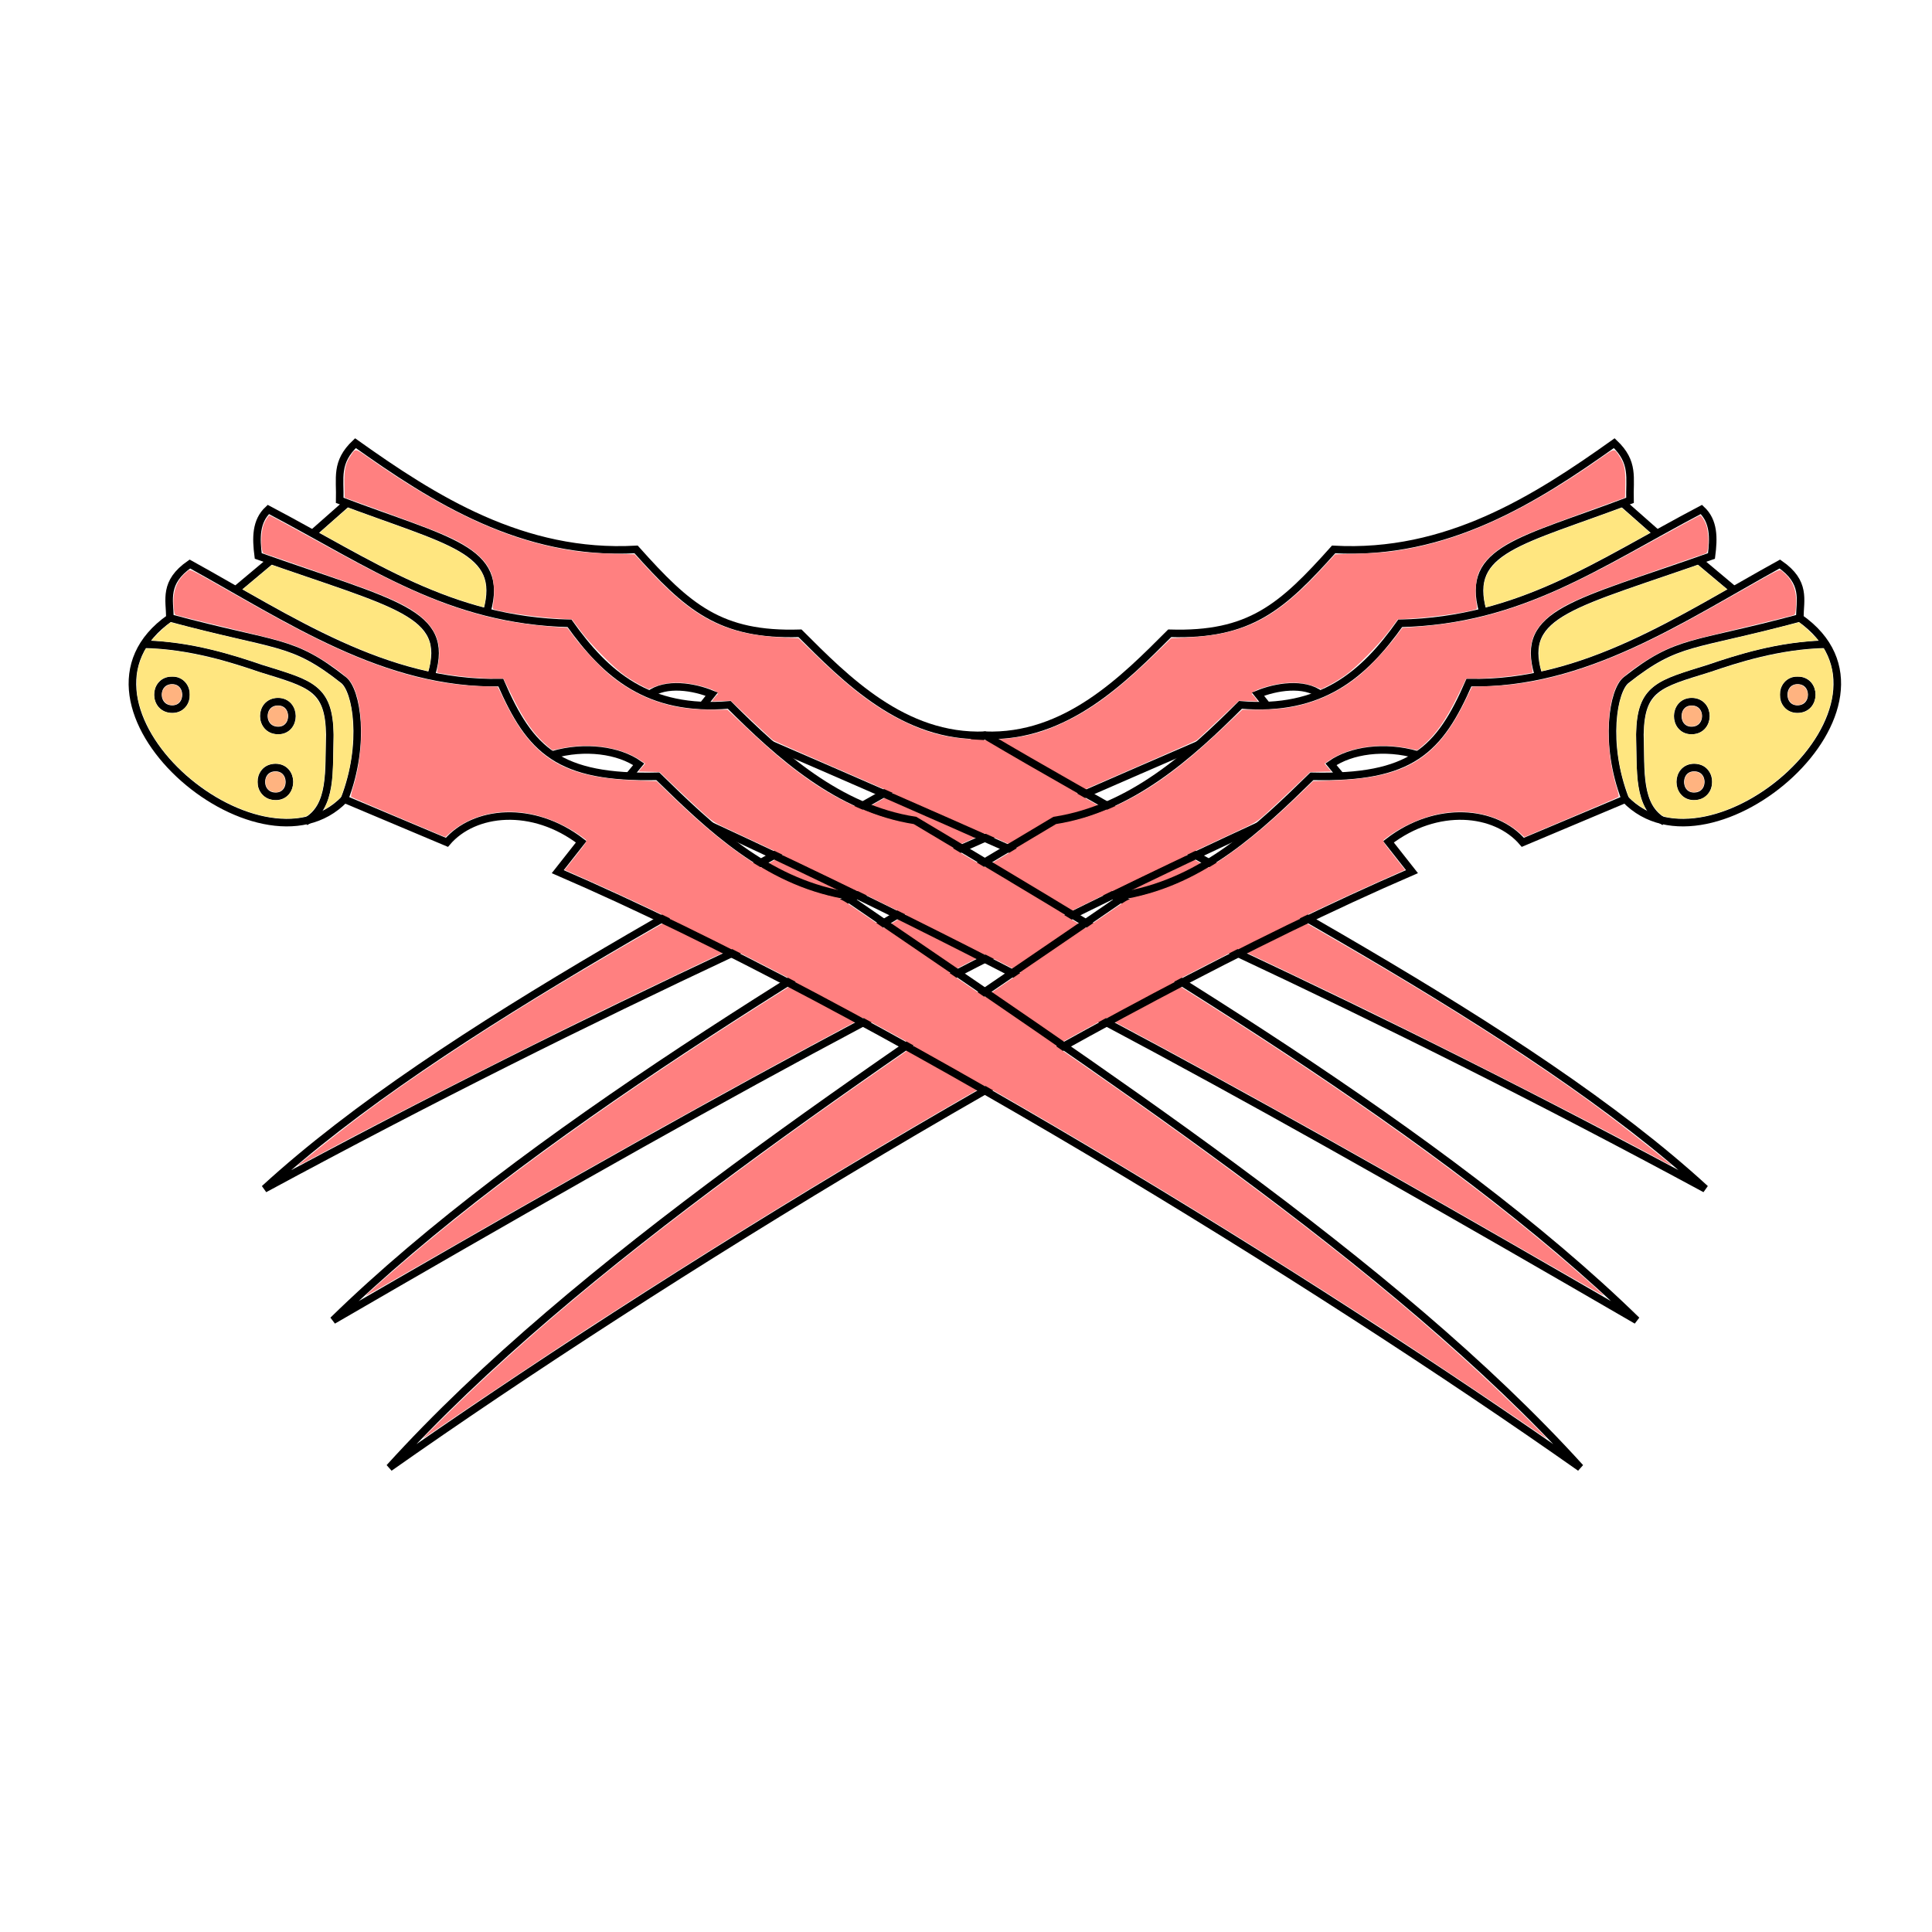 <?xml version="1.0" encoding="UTF-8" standalone="no"?>
<svg
   xmlns:dc="http://purl.org/dc/elements/1.1/"
   xmlns:cc="http://creativecommons.org/ns#"
   xmlns:rdf="http://www.w3.org/1999/02/22-rdf-syntax-ns#"
   xmlns:svg="http://www.w3.org/2000/svg"
   xmlns="http://www.w3.org/2000/svg"
   xmlns:sodipodi="http://sodipodi.sourceforge.net/DTD/sodipodi-0.dtd"
   xmlns:inkscape="http://www.inkscape.org/namespaces/inkscape"
   version="1.1"
   id="svg4206"
   viewBox="0 0 256 256"
   sodipodi:docname="claws.svg"
   inkscape:version="0.92.3 (2405546, 2018-03-11)">
  <sodipodi:namedview
     pagecolor="#ffffff"
     bordercolor="#666666"
     borderopacity="1"
     objecttolerance="10"
     gridtolerance="10"
     guidetolerance="10"
     inkscape:pageopacity="0"
     inkscape:pageshadow="2"
     inkscape:window-width="1920"
     inkscape:window-height="1001"
     id="namedview58"
     showgrid="false"
     inkscape:zoom="2.8284271"
     inkscape:cx="84.023731"
     inkscape:cy="128.77007"
     inkscape:window-x="-9"
     inkscape:window-y="-9"
     inkscape:window-maximized="1"
     inkscape:current-layer="svg4206"
     inkscape:snap-global="true"
     showguides="false"
     inkscape:snap-bbox="false" />
  <style
     id="style3">
    svg { cursor: default; }
  </style>
  <defs
     id="defs4208">
    <inkscape:path-effect
       effect="powerstroke"
       id="path-effect907"
       is_visible="true"
       offset_points="0.558,0.324"
       sort_points="true"
       interpolator_type="CubicBezierJohan"
       interpolator_beta="0.2"
       start_linecap_type="zerowidth"
       linejoin_type="extrp_arc"
       miter_limit="4"
       end_linecap_type="zerowidth" />
    <inkscape:path-effect
       effect="powerstroke"
       id="path-effect903"
       is_visible="true"
       offset_points="0.368,0.404"
       sort_points="true"
       interpolator_type="CubicBezierJohan"
       interpolator_beta="0.2"
       start_linecap_type="zerowidth"
       linejoin_type="extrp_arc"
       miter_limit="4"
       end_linecap_type="zerowidth" />
    <inkscape:path-effect
       effect="powerstroke"
       id="path-effect880"
       is_visible="true"
       offset_points="0.439,0.47"
       sort_points="true"
       interpolator_type="CubicBezierJohan"
       interpolator_beta="0.2"
       start_linecap_type="zerowidth"
       linejoin_type="extrp_arc"
       miter_limit="4"
       end_linecap_type="zerowidth" />
    <inkscape:path-effect
       effect="powerstroke"
       id="path-effect876"
       is_visible="true"
       offset_points="0.313,0.325"
       sort_points="true"
       interpolator_type="CubicBezierJohan"
       interpolator_beta="0.2"
       start_linecap_type="zerowidth"
       linejoin_type="extrp_arc"
       miter_limit="4"
       end_linecap_type="zerowidth" />
    <inkscape:path-effect
       effect="powerstroke"
       id="path-effect872"
       is_visible="true"
       offset_points="0.48,0.615"
       sort_points="true"
       interpolator_type="CubicBezierJohan"
       interpolator_beta="0.2"
       start_linecap_type="zerowidth"
       linejoin_type="extrp_arc"
       miter_limit="4"
       end_linecap_type="zerowidth" />
    <inkscape:path-effect
       effect="powerstroke"
       id="path-effect868"
       is_visible="true"
       offset_points="0.225,0.725"
       sort_points="true"
       interpolator_type="CubicBezierJohan"
       interpolator_beta="0.2"
       start_linecap_type="zerowidth"
       linejoin_type="extrp_arc"
       miter_limit="4"
       end_linecap_type="zerowidth" />
    <inkscape:path-effect
       effect="powerstroke"
       id="path-effect880-1"
       is_visible="true"
       offset_points="0.438,0.298"
       sort_points="true"
       interpolator_type="CubicBezierJohan"
       interpolator_beta="0.2"
       start_linecap_type="zerowidth"
       linejoin_type="extrp_arc"
       miter_limit="4"
       end_linecap_type="zerowidth" />
  </defs>
  <path
     style="fill:none;stroke:#000000;stroke-width:1px;stroke-linecap:butt;stroke-linejoin:miter;stroke-opacity:1"
     d="M 158.783,98.687 C 116.452,116.999 79.178,133.679 35.039,157.528 58.758,135.764 100.1,115.421 130.498,97.424 c 10.747,0.411 18.492,-7.506 24.496,-13.511 10.596,0.327 14.865,-3.44 21.718,-11.112 14.984,0.836 26.757,-6.657 37.186,-14.079 2.692,2.555 2,4.573 2.083,7.576 -14.503,5.485 -21.857,6.451 -19.509,14.71"
     id="path1091"
     inkscape:connector-curvature="0"
     sodipodi:nodetypes="cccccccc" />
  <path
     style="opacity:1;fill:#ff8080;fill-opacity:1;stroke:none;stroke-width:0.125;stroke-opacity:1"
     d="m 39.717,154.19 c 6.978,-5.664 11.483,-9.002 18.421,-13.649 11.007,-7.371 22.154,-14.029 44.687,-26.69 14.822,-8.328 19.281,-10.857 24.688,-14.003 l 3.062,-1.782 1.438,-0.085 c 3.745,-0.221 6.388,-0.937 9.75,-2.641 3.56,-1.805 6.89,-4.384 11.625,-9.005 l 1.812,-1.769 1.938,-0.087 c 7.694,-0.345 11.939,-2.502 18.079,-9.184 l 1.699,-1.849 2.83,-0.071 c 1.556,-0.039 3.533,-0.161 4.392,-0.272 8.842,-1.137 17.331,-4.924 28.228,-12.592 1.608,-1.131 1.532,-1.132 2.26,0.012 0.617,0.97 0.773,1.756 0.734,3.698 l -0.035,1.721 -3.938,1.422 c -7.806,2.819 -9.984,3.7 -11.743,4.745 -2.041,1.213 -3.183,2.403 -3.774,3.93 -0.324,0.837 -0.446,2.731 -0.246,3.803 0.076,0.409 0.097,0.783 0.045,0.832 -0.329,0.311 -5.227,1.062 -8.22,1.259 l -2.251,0.148 -1.124,1.505 c -1.399,1.872 -4.363,4.87 -5.844,5.909 -0.602,0.423 -1.561,1.007 -2.13,1.298 l -1.035,0.53 -0.834,-0.334 c -1.677,-0.671 -3.759,-0.701 -6.094,-0.088 -1.755,0.46 -2.574,0.919 -2.131,1.192 0.066,0.041 0.243,0.247 0.394,0.459 l 0.275,0.386 -1.253,-0.046 -1.253,-0.046 -2.672,2.529 c -1.47,1.391 -2.789,2.611 -2.931,2.71 -0.142,0.099 -3.517,1.596 -7.5,3.327 -28.159,12.233 -46.62,20.612 -66.804,30.32 -12.707,6.112 -32.75,16.277 -42.895,21.755 -1.698,0.917 -2.159,1.113 -1.652,0.7 z"
     id="path1508"
     inkscape:connector-curvature="0" />
  <path
     style="fill:none;stroke:#000000;stroke-width:1px;stroke-linecap:butt;stroke-linejoin:miter;stroke-opacity:1"
     d="m 102.214,98.687 c 42.331,18.312 79.605,34.993 123.744,58.841 -23.719,-21.764 -65.061,-42.107 -95.459,-60.104 -10.747,0.411 -18.492,-7.506 -24.496,-13.511 -10.596,0.327 -14.865,-3.44 -21.718,-11.112 -14.984,0.836 -26.757,-6.657 -37.186,-14.079 -2.692,2.555 -2,4.573 -2.083,7.576 14.503,5.485 21.857,6.451 19.509,14.71"
     id="path1091-2"
     inkscape:connector-curvature="0"
     sodipodi:nodetypes="cccccccc" />
  <path
     style="opacity:1;fill:#ff8080;fill-opacity:1;stroke:none;stroke-width:0.125;stroke-opacity:1"
     d="m 221.28,154.19 c -6.978,-5.664 -11.483,-9.002 -18.421,-13.649 -11.007,-7.371 -22.154,-14.029 -44.688,-26.69 -14.822,-8.328 -19.281,-10.857 -24.687,-14.003 l -3.062,-1.782 -1.438,-0.085 c -3.745,-0.221 -6.388,-0.937 -9.75,-2.641 -3.56,-1.805 -6.89,-4.384 -11.625,-9.005 l -1.812,-1.769 -1.938,-0.087 c -7.694,-0.345 -11.939,-2.502 -18.079,-9.184 l -1.699,-1.849 -2.83,-0.071 c -1.556,-0.039 -3.533,-0.161 -4.392,-0.272 -8.842,-1.137 -17.331,-4.924 -28.228,-12.592 -1.608,-1.131 -1.532,-1.132 -2.26,0.012 -0.617,0.97 -0.773,1.756 -0.734,3.698 l 0.035,1.721 3.938,1.422 c 7.806,2.819 9.984,3.7 11.743,4.745 2.041,1.213 3.183,2.403 3.774,3.93 0.324,0.837 0.446,2.731 0.246,3.803 -0.076,0.409 -0.097,0.783 -0.045,0.832 0.329,0.311 5.227,1.062 8.22,1.259 l 2.251,0.148 1.124,1.505 c 1.399,1.872 4.363,4.87 5.844,5.909 0.602,0.423 1.561,1.007 2.13,1.298 l 1.035,0.53 0.834,-0.334 c 1.677,-0.671 3.759,-0.701 6.094,-0.088 1.755,0.46 2.574,0.919 2.131,1.192 -0.066,0.041 -0.243,0.247 -0.394,0.459 l -0.275,0.386 1.253,-0.046 1.253,-0.046 2.672,2.529 c 1.47,1.391 2.789,2.611 2.931,2.71 0.142,0.099 3.517,1.596 7.5,3.327 28.159,12.233 46.62,20.612 66.804,30.32 12.707,6.112 32.75,16.277 42.895,21.755 1.698,0.917 2.159,1.113 1.652,0.7 z"
     id="path1508-2"
     inkscape:connector-curvature="0" />
  <path
     style="fill:none;stroke:#000000;stroke-width:1px;stroke-linecap:butt;stroke-linejoin:miter;stroke-opacity:1"
     d="m 166.754,109.449 c -41.616,19.233 -75.615,38.236 -122.623,65.504 25.338,-24.762 66.604,-48.913 95.623,-66.239 10.104,-1.561 17.949,-8.648 24.615,-15.314 10.723,0.906 16.358,-4.031 21.161,-10.804 15.971,-0.387 26.106,-7.817 39.911,-15.089 1.685,1.556 1.645,3.78 1.339,6.161 -18.288,6.46 -25.407,7.45 -22.973,15.641"
     id="path1083"
     inkscape:connector-curvature="0"
     sodipodi:nodetypes="cccccccc" />
  <path
     style="opacity:1;fill:#ff8080;fill-opacity:1;stroke:none;stroke-width:0.125;stroke-opacity:1"
     d="m 48.766,171.365 c 0.17,-0.163 1.129,-1.021 2.13,-1.906 13.401,-11.856 30.841,-24.417 54.341,-39.137 7.423,-4.65 12.735,-7.891 24.078,-14.689 9.087,-5.447 10.714,-6.38 11.312,-6.488 4.317,-0.779 9.249,-2.978 13.512,-6.024 2.666,-1.905 4.896,-3.797 8.454,-7.171 l 2.017,-1.913 2.046,-0.002 c 2.902,-0.004 4.843,-0.28 7.108,-1.014 2.227,-0.721 4.395,-1.918 6.312,-3.484 1.286,-1.051 3.608,-3.508 4.748,-5.024 l 0.996,-1.325 1.19,-0.082 c 5.26,-0.361 9.274,-1.147 13.852,-2.713 4.202,-1.437 8.803,-3.588 15.213,-7.112 6.6,-3.628 9.116,-4.993 9.205,-4.993 0.154,0 0.604,0.707 0.795,1.25 0.415,1.177 0.389,3.661 -0.04,3.787 -0.685,0.202 -11.786,4.062 -13.225,4.598 -4.739,1.765 -6.93,2.955 -8.431,4.58 -1.373,1.485 -1.837,3.192 -1.464,5.385 0.113,0.665 0.192,1.222 0.176,1.239 -0.016,0.016 -0.73,0.141 -1.585,0.277 -1.901,0.302 -4.341,0.51 -5.989,0.51 h -1.232 l -1.119,2.281 c -1.609,3.28 -2.985,5.218 -4.759,6.703 l -0.603,0.505 -1.167,-0.239 c -3.879,-0.795 -7.957,-0.167 -10.564,1.627 l -0.566,0.39 0.448,0.523 0.448,0.523 -1.399,0.035 -1.399,0.035 -2.265,2.168 c -1.246,1.192 -2.86,2.695 -3.588,3.34 -1.297,1.149 -1.376,1.197 -4.095,2.457 -9.857,4.571 -26.724,12.837 -36.458,17.865 -20.739,10.713 -40.531,21.631 -70.279,38.768 -4.554,2.623 -8.321,4.769 -8.372,4.769 -0.051,0 0.046,-0.133 0.217,-0.296 z"
     id="path1506"
     inkscape:connector-curvature="0" />
  <path
     style="fill:none;stroke:#000000;stroke-width:1px;stroke-linecap:butt;stroke-linejoin:miter;stroke-opacity:1"
     d="m 94.243,109.449 c 41.616,19.233 75.615,38.236 122.623,65.504 -25.338,-24.762 -66.604,-48.913 -95.623,-66.239 -10.104,-1.561 -17.949,-8.648 -24.615,-15.314 -10.723,0.906 -16.358,-4.031 -21.161,-10.804 -15.971,-0.387 -26.106,-7.817 -39.911,-15.089 -1.685,1.556 -1.645,3.78 -1.339,6.161 18.288,6.46 25.407,7.45 22.973,15.641"
     id="path1083-8"
     inkscape:connector-curvature="0"
     sodipodi:nodetypes="cccccccc" />
  <path
     style="opacity:1;fill:#ff8080;fill-opacity:1;stroke:none;stroke-width:0.125;stroke-opacity:1"
     d="m 212.231,171.365 c -0.17,-0.163 -1.129,-1.021 -2.13,-1.906 -13.401,-11.856 -30.841,-24.417 -54.341,-39.137 -7.423,-4.65 -12.735,-7.891 -24.078,-14.689 -9.087,-5.447 -10.714,-6.38 -11.312,-6.488 -4.317,-0.779 -9.249,-2.978 -13.512,-6.024 -2.666,-1.905 -4.896,-3.797 -8.454,-7.171 l -2.017,-1.913 -2.046,-0.002 c -2.902,-0.004 -4.843,-0.28 -7.108,-1.014 -2.227,-0.721 -4.395,-1.918 -6.312,-3.484 -1.286,-1.051 -3.608,-3.508 -4.748,-5.024 l -0.996,-1.325 -1.19,-0.082 c -5.26,-0.361 -9.274,-1.147 -13.852,-2.713 -4.202,-1.437 -8.803,-3.588 -15.213,-7.112 -6.6,-3.628 -9.116,-4.993 -9.205,-4.993 -0.154,0 -0.604,0.707 -0.795,1.25 -0.415,1.177 -0.389,3.661 0.04,3.787 0.685,0.202 11.786,4.062 13.225,4.598 4.739,1.765 6.93,2.955 8.431,4.58 1.373,1.485 1.837,3.192 1.464,5.385 -0.113,0.665 -0.192,1.222 -0.176,1.239 0.016,0.016 0.73,0.141 1.585,0.277 1.901,0.302 4.341,0.51 5.989,0.51 h 1.232 l 1.119,2.281 c 1.609,3.28 2.985,5.218 4.759,6.703 l 0.603,0.505 1.167,-0.239 c 3.879,-0.795 7.957,-0.167 10.564,1.627 l 0.566,0.39 -0.448,0.523 -0.448,0.523 1.399,0.035 1.399,0.035 2.265,2.168 c 1.246,1.192 2.86,2.695 3.588,3.34 1.297,1.149 1.376,1.197 4.095,2.457 9.857,4.571 26.724,12.837 36.458,17.865 20.739,10.713 40.531,21.631 70.279,38.768 4.554,2.623 8.321,4.769 8.372,4.769 0.051,0 -0.046,-0.133 -0.217,-0.296 z"
     id="path1506-2"
     inkscape:connector-curvature="0" />
  <path
     style="fill:none;stroke:#000000;stroke-width:1px;stroke-linecap:butt;stroke-linejoin:miter;stroke-opacity:1"
     d="m 215.35,105.9 -13.571,5.714 c -3.597,-4.238 -11.364,-5.018 -17.798,-0.07 l 3.111,3.953 c -41.941,18.105 -100.467,54.311 -135.491,78.973 24.813,-27.384 64.36,-52.975 97.679,-75.893 10.266,-1.923 17.495,-8.803 24.554,-15.714 13.187,0.314 16.898,-3.441 20.804,-12.411 15.336,0.306 28.05,-8.454 41.198,-15.717 3.492,2.42 2.678,4.719 2.642,7.145 -14.449,3.889 -16.107,2.796 -23.017,8.243 -1.698,1.339 -2.964,8.353 -0.108,15.775 z"
     id="path1062"
     inkscape:connector-curvature="0"
     sodipodi:nodetypes="ccccccccccscc" />
  <path
     style="fill:none;stroke:#000000;stroke-width:1px;stroke-linecap:butt;stroke-linejoin:miter;stroke-opacity:1"
     d="m 187.761,100.012 c -4.283,-1.243 -8.766,-0.597 -11.401,1.256 l 1.27,1.532"
     id="path1079"
     inkscape:connector-curvature="0"
     sodipodi:nodetypes="ccc" />
  <path
     style="fill:none;stroke:#000000;stroke-width:1px;stroke-linecap:butt;stroke-linejoin:miter;stroke-opacity:1"
     d="m 238.475,81.882 c 16.347,11.418 -11.855,35.708 -23.125,24.018"
     id="path1087"
     inkscape:connector-curvature="0"
     sodipodi:nodetypes="cc" />
  <path
     style="fill:none;stroke:#000000;stroke-width:1px;stroke-linecap:butt;stroke-linejoin:miter;stroke-opacity:1"
     d="m 174.992,92.067 c -2.201,-1.719 -6.017,-1.036 -8.304,-0.089 l 1.205,1.518"
     id="path1089"
     inkscape:connector-curvature="0"
     sodipodi:nodetypes="ccc" />
  <path
     style="fill:none;stroke:#000000;stroke-width:1px;stroke-linecap:butt;stroke-linejoin:miter;stroke-opacity:1"
     d="m 225.128,74.287 4.555,3.817"
     id="path1093"
     inkscape:connector-curvature="0"
     sodipodi:nodetypes="cc" />
  <path
     style="fill:none;stroke:#000000;stroke-width:1px;stroke-linecap:butt;stroke-linejoin:miter;stroke-opacity:1"
     d="m 215.099,66.74 4.293,3.788"
     id="path1095"
     inkscape:connector-curvature="0" />
  <path
     style="fill:none;stroke:#000000;stroke-width:1px;stroke-linecap:butt;stroke-linejoin:miter;stroke-opacity:1"
     d="m 242.047,85.364 c -6.307,0.104 -12.061,1.989 -15.625,3.214 -6.653,2.044 -9.017,2.564 -9.129,8.739 0.164,4.724 -0.4,9.607 3.244,11.572"
     id="path1125"
     inkscape:connector-curvature="0"
     sodipodi:nodetypes="cccc" />
  <path
     style="fill:none;stroke:#000000;stroke-width:1px;stroke-linecap:butt;stroke-linejoin:miter;stroke-opacity:1"
     d="m 224.166,92.981 c -2.459,-0.002 -2.461,3.793 -0.04,3.812 2.532,0.007 2.547,-3.8 0.04,-3.812 z"
     id="path1138"
     inkscape:connector-curvature="0"
     sodipodi:nodetypes="ccc" />
  <path
     style="fill:none;stroke:#000000;stroke-width:1px;stroke-linecap:butt;stroke-linejoin:miter;stroke-opacity:1"
     d="m 224.496,101.705 c -2.459,-0.002 -2.461,3.793 -0.04,3.812 2.532,0.008 2.547,-3.8 0.04,-3.812 z"
     id="path1138-8"
     inkscape:connector-curvature="0"
     sodipodi:nodetypes="ccc" />
  <path
     style="fill:none;stroke:#000000;stroke-width:1px;stroke-linecap:butt;stroke-linejoin:miter;stroke-opacity:1"
     d="m 238.196,90.152 c -2.459,-0.002 -2.461,3.793 -0.04,3.812 2.532,0.008 2.547,-3.8 0.04,-3.812 z"
     id="path1138-86"
     inkscape:connector-curvature="0"
     sodipodi:nodetypes="ccc" />
  <path
     style="opacity:1;fill:#ff8080;fill-opacity:1;stroke:none;stroke-width:0.125;stroke-opacity:1"
     d="m 58.996,187.61 c 10.147,-9.993 21.614,-19.638 36.741,-30.901 10.63,-7.915 19.918,-14.448 41.46,-29.161 4.997,-3.413 9.806,-6.7 10.688,-7.305 1.597,-1.096 1.608,-1.101 3.29,-1.516 6.719,-1.656 12.765,-5.502 20.697,-13.165 l 2.134,-2.062 2.497,-0.081 c 9.731,-0.314 13.904,-2.828 17.694,-10.661 l 0.853,-1.763 2.282,-0.075 c 6.457,-0.212 13.191,-2.134 21.282,-6.076 3.06,-1.491 5.746,-2.943 11.754,-6.354 6.089,-3.457 5.346,-3.123 5.921,-2.667 1.257,0.996 1.846,2.537 1.702,4.458 -0.078,1.038 -0.113,1.16 -0.357,1.229 -0.853,0.239 -6.177,1.547 -9.458,2.323 -4.368,1.033 -5.908,1.507 -7.726,2.375 -2.188,1.045 -5.312,3.229 -5.925,4.143 -1.741,2.591 -1.868,9.073 -0.277,14.109 0.178,0.565 0.278,1.073 0.22,1.13 -0.057,0.057 -2.888,1.279 -6.291,2.715 l -6.188,2.611 -0.438,-0.396 c -2.692,-2.436 -6.488,-3.425 -10.509,-2.738 -2.585,0.442 -5.437,1.736 -7.656,3.474 -0.213,0.167 -0.131,0.303 1.281,2.095 l 1.509,1.917 -0.343,0.145 c -0.189,0.08 -1.806,0.801 -3.593,1.604 -27.823,12.498 -65.289,33.668 -103.938,58.73 -4.594,2.979 -15.933,10.548 -19.661,13.124 -1.36,0.94 -2.513,1.707 -2.562,1.704 -0.049,-0.003 1.265,-1.339 2.92,-2.969 z"
     id="path1504"
     inkscape:connector-curvature="0" />
  <path
     style="opacity:1;fill:#ffe680;fill-opacity:1;stroke:none;stroke-width:0.062;stroke-opacity:1"
     d="m 222,108.43 c -0.817,-0.072 -1.509,-0.22 -1.76,-0.374 -0.294,-0.181 -0.964,-0.919 -1.206,-1.327 -0.596,-1.004 -0.931,-2.34 -1.068,-4.265 -0.11,-1.543 -0.155,-5.666 -0.07,-6.469 0.206,-1.949 0.585,-2.9 1.532,-3.844 0.881,-0.878 1.863,-1.367 4.376,-2.182 4.32,-1.399 6.408,-2.062 7.22,-2.292 2.155,-0.61 4.703,-1.159 6.625,-1.426 1.261,-0.175 3.071,-0.33 3.594,-0.307 l 0.438,0.019 0.299,0.594 c 0.33,0.655 0.6,1.442 0.775,2.251 0.09,0.419 0.114,0.798 0.111,1.811 -0.002,1.144 -0.021,1.365 -0.169,2.062 -0.341,1.6 -1.131,3.495 -2.091,5.016 -3.448,5.461 -9.931,9.841 -15.737,10.632 -0.919,0.125 -2.112,0.167 -2.868,0.1 z m 3.43,-2.565 c 0.513,-0.193 1.078,-0.755 1.283,-1.277 0.119,-0.303 0.148,-0.497 0.151,-1.008 0.004,-0.618 -0.002,-0.644 -0.246,-1.122 -0.313,-0.613 -0.713,-0.962 -1.318,-1.148 -1.524,-0.471 -2.935,0.382 -3.145,1.9 -0.183,1.326 0.582,2.534 1.766,2.786 0.401,0.085 1.092,0.025 1.509,-0.131 z m -0.527,-8.656 c 1.421,-0.41 2.084,-2.114 1.371,-3.526 -0.453,-0.898 -1.499,-1.38 -2.573,-1.187 -1.05,0.189 -1.787,1.017 -1.902,2.138 -0.121,1.185 0.544,2.247 1.617,2.582 0.364,0.114 1.079,0.11 1.486,-0.007 z m 13.966,-2.811 c 0.995,-0.259 1.647,-1.097 1.705,-2.19 0.059,-1.116 -0.488,-2.044 -1.421,-2.412 -0.274,-0.108 -0.483,-0.138 -0.974,-0.141 -0.55,-0.003 -0.668,0.017 -0.98,0.163 -0.496,0.232 -0.889,0.616 -1.13,1.106 -0.194,0.393 -0.203,0.447 -0.203,1.133 0,0.649 0.016,0.755 0.166,1.075 0.507,1.081 1.628,1.582 2.836,1.267 z"
     id="path1510"
     inkscape:connector-curvature="0" />
  <path
     style="opacity:1;fill:#ffe680;fill-opacity:1;stroke:none;stroke-width:0.062;stroke-opacity:1"
     d="m 217.393,106.877 c -0.593,-0.392 -1.349,-1.002 -1.539,-1.242 -0.103,-0.13 -0.656,-1.816 -0.887,-2.703 -0.471,-1.807 -0.69,-3.398 -0.736,-5.353 -0.063,-2.63 0.235,-4.611 0.912,-6.054 0.294,-0.627 0.49,-0.851 1.281,-1.461 2.522,-1.944 4.592,-3.081 7.062,-3.879 1.055,-0.341 3.306,-0.911 6.668,-1.688 2.332,-0.539 3.769,-0.892 7.595,-1.864 l 0.631,-0.16 0.4,0.302 c 0.22,0.166 0.794,0.698 1.275,1.181 l 0.875,0.879 -0.438,0.045 c -0.241,0.025 -0.916,0.091 -1.5,0.148 -3.556,0.345 -6.8,1.092 -11.781,2.712 -1.152,0.375 -2.839,0.923 -3.75,1.219 -0.911,0.296 -1.966,0.673 -2.344,0.839 -3.272,1.433 -4.348,3.385 -4.342,7.879 0.002,1.94 0.115,4.989 0.215,5.832 0.164,1.378 0.444,2.435 0.881,3.322 0.118,0.239 0.205,0.444 0.193,0.455 -0.011,0.011 -0.313,-0.173 -0.671,-0.41 z"
     id="path1512"
     inkscape:connector-curvature="0" />
  <path
     style="opacity:1;fill:#ffe680;fill-opacity:1;stroke:none;stroke-width:0.062;stroke-opacity:1"
     d="m 204.254,88.885 c -0.015,-0.026 -0.093,-0.314 -0.173,-0.641 -0.123,-0.503 -0.146,-0.757 -0.147,-1.656 -0.001,-0.991 0.01,-1.096 0.168,-1.562 0.43,-1.272 1.426,-2.354 3.103,-3.371 2.034,-1.234 4.757,-2.331 11.537,-4.648 1.306,-0.447 3.244,-1.11 4.306,-1.473 l 1.931,-0.661 1.921,1.608 1.921,1.608 -0.977,0.554 c -4.02,2.281 -6.209,3.459 -9.071,4.881 -4.898,2.434 -8.964,4.012 -12.969,5.033 -1.507,0.384 -1.518,0.387 -1.551,0.33 z"
     id="path1514"
     inkscape:connector-curvature="0" />
  <path
     style="opacity:1;fill:#ffe680;fill-opacity:1;stroke:none;stroke-width:0.062;stroke-opacity:1"
     d="m 196.75,79.89 c -0.17,-0.851 -0.203,-2.007 -0.074,-2.644 0.216,-1.065 0.61,-1.771 1.469,-2.631 1.265,-1.266 3.281,-2.354 7.043,-3.8 0.727,-0.279 2.724,-1.011 4.438,-1.627 1.714,-0.615 3.588,-1.293 4.165,-1.505 0.577,-0.212 1.075,-0.377 1.106,-0.366 0.031,0.011 0.886,0.75 1.899,1.643 l 1.841,1.623 -0.166,0.1 c -0.39,0.235 -4.852,2.674 -6.223,3.402 -4.376,2.322 -7.843,3.893 -11.315,5.124 -1.038,0.368 -3.464,1.118 -3.85,1.19 l -0.222,0.041 z"
     id="path1516"
     inkscape:connector-curvature="0" />
  <path
     style="opacity:1;fill:#ffb380;fill-opacity:1;stroke:none;stroke-width:0.062;stroke-opacity:1"
     d="m 223.534,96.11 c -0.628,-0.311 -0.867,-1.229 -0.505,-1.939 0.229,-0.448 0.81,-0.729 1.33,-0.643 0.603,0.1 0.972,0.454 1.108,1.06 0.136,0.609 -0.185,1.294 -0.722,1.538 -0.351,0.159 -0.87,0.152 -1.211,-0.017 z"
     id="path1518"
     inkscape:connector-curvature="0" />
  <path
     style="opacity:1;fill:#ffb380;fill-opacity:1;stroke:none;stroke-width:0.062;stroke-opacity:1"
     d="m 224.055,104.923 c -0.536,-0.198 -0.856,-0.681 -0.856,-1.292 0,-0.825 0.515,-1.382 1.28,-1.385 0.589,-0.003 1.089,0.349 1.27,0.893 0.16,0.482 0.046,1.07 -0.279,1.441 -0.272,0.31 -1.017,0.49 -1.414,0.344 z"
     id="path1520"
     inkscape:connector-curvature="0" />
  <path
     style="opacity:1;fill:#ffb380;fill-opacity:1;stroke:none;stroke-width:0.062;stroke-opacity:1"
     d="m 237.724,93.361 c -0.281,-0.081 -0.656,-0.473 -0.749,-0.782 -0.12,-0.4 -0.094,-0.827 0.073,-1.185 0.457,-0.982 1.89,-0.94 2.357,0.069 0.237,0.512 0.12,1.171 -0.28,1.571 -0.365,0.365 -0.866,0.482 -1.401,0.327 z"
     id="path1522"
     inkscape:connector-curvature="0" />
  <path
     style="fill:none;stroke:#000000;stroke-width:1px;stroke-linecap:butt;stroke-linejoin:miter;stroke-opacity:1"
     d="m 45.647,105.9 13.571,5.714 c 3.597,-4.238 11.364,-5.018 17.798,-0.07 l -3.111,3.953 c 41.941,18.105 100.467,54.311 135.491,78.973 -24.813,-27.384 -64.36,-52.975 -97.679,-75.893 -10.266,-1.923 -17.495,-8.803 -24.554,-15.714 -13.187,0.314 -16.898,-3.441 -20.804,-12.411 -15.336,0.306 -28.05,-8.454 -41.198,-15.717 -3.492,2.42 -2.678,4.719 -2.642,7.145 14.449,3.889 16.107,2.796 23.017,8.243 1.698,1.339 2.964,8.353 0.108,15.775 z"
     id="path1062-7"
     inkscape:connector-curvature="0"
     sodipodi:nodetypes="ccccccccccscc" />
  <path
     style="fill:none;stroke:#000000;stroke-width:1px;stroke-linecap:butt;stroke-linejoin:miter;stroke-opacity:1"
     d="m 73.235,100.012 c 4.283,-1.243 8.766,-0.597 11.401,1.256 l -1.27,1.532"
     id="path1079-6"
     inkscape:connector-curvature="0"
     sodipodi:nodetypes="ccc" />
  <path
     style="fill:none;stroke:#000000;stroke-width:1px;stroke-linecap:butt;stroke-linejoin:miter;stroke-opacity:1"
     d="M 22.522,81.882 C 6.175,93.3 34.377,117.59 45.647,105.9"
     id="path1087-1"
     inkscape:connector-curvature="0"
     sodipodi:nodetypes="cc" />
  <path
     style="fill:none;stroke:#000000;stroke-width:1px;stroke-linecap:butt;stroke-linejoin:miter;stroke-opacity:1"
     d="m 86.005,92.067 c 2.201,-1.719 6.017,-1.036 8.304,-0.089 l -1.205,1.518"
     id="path1089-9"
     inkscape:connector-curvature="0"
     sodipodi:nodetypes="ccc" />
  <path
     style="fill:none;stroke:#000000;stroke-width:1px;stroke-linecap:butt;stroke-linejoin:miter;stroke-opacity:1"
     d="m 35.869,74.287 -4.555,3.817"
     id="path1093-2"
     inkscape:connector-curvature="0"
     sodipodi:nodetypes="cc" />
  <path
     style="fill:none;stroke:#000000;stroke-width:1px;stroke-linecap:butt;stroke-linejoin:miter;stroke-opacity:1"
     d="m 45.898,66.74 -4.293,3.788"
     id="path1095-9"
     inkscape:connector-curvature="0" />
  <path
     style="fill:none;stroke:#000000;stroke-width:1px;stroke-linecap:butt;stroke-linejoin:miter;stroke-opacity:1"
     d="m 18.95,85.364 c 6.307,0.104 12.061,1.989 15.625,3.214 6.653,2.044 9.017,2.564 9.129,8.739 -0.164,4.724 0.4,9.607 -3.244,11.572"
     id="path1125-9"
     inkscape:connector-curvature="0"
     sodipodi:nodetypes="cccc" />
  <path
     style="fill:none;stroke:#000000;stroke-width:1px;stroke-linecap:butt;stroke-linejoin:miter;stroke-opacity:1"
     d="m 36.831,92.981 c 2.459,-0.002 2.461,3.793 0.04,3.812 -2.532,0.007 -2.547,-3.8 -0.04,-3.812 z"
     id="path1138-7"
     inkscape:connector-curvature="0"
     sodipodi:nodetypes="ccc" />
  <path
     style="fill:none;stroke:#000000;stroke-width:1px;stroke-linecap:butt;stroke-linejoin:miter;stroke-opacity:1"
     d="m 36.501,101.705 c 2.459,-0.002 2.461,3.793 0.04,3.812 -2.532,0.008 -2.547,-3.8 -0.04,-3.812 z"
     id="path1138-8-4"
     inkscape:connector-curvature="0"
     sodipodi:nodetypes="ccc" />
  <path
     style="fill:none;stroke:#000000;stroke-width:1px;stroke-linecap:butt;stroke-linejoin:miter;stroke-opacity:1"
     d="m 22.801,90.152 c 2.459,-0.002 2.461,3.793 0.04,3.812 -2.532,0.008 -2.547,-3.8 -0.04,-3.812 z"
     id="path1138-86-1"
     inkscape:connector-curvature="0"
     sodipodi:nodetypes="ccc" />
  <path
     style="opacity:1;fill:#ff8080;fill-opacity:1;stroke:none;stroke-width:0.125;stroke-opacity:1"
     d="m 202,187.61 c -10.147,-9.993 -21.614,-19.638 -36.741,-30.901 -10.63,-7.915 -19.918,-14.448 -41.46,-29.161 -4.997,-3.413 -9.806,-6.7 -10.688,-7.305 -1.597,-1.096 -1.608,-1.101 -3.29,-1.516 -6.719,-1.656 -12.765,-5.502 -20.697,-13.165 l -2.134,-2.062 -2.497,-0.081 C 74.763,103.105 70.59,100.591 66.801,92.759 l -0.853,-1.763 -2.282,-0.075 c -6.457,-0.212 -13.191,-2.134 -21.282,-6.076 -3.06,-1.491 -5.746,-2.943 -11.754,-6.354 -6.089,-3.457 -5.346,-3.123 -5.921,-2.667 -1.257,0.996 -1.846,2.537 -1.702,4.458 0.078,1.038 0.113,1.16 0.357,1.229 0.853,0.239 6.177,1.547 9.458,2.323 4.368,1.033 5.908,1.507 7.726,2.375 2.188,1.045 5.312,3.229 5.925,4.143 1.741,2.591 1.868,9.073 0.277,14.109 -0.178,0.565 -0.278,1.073 -0.22,1.13 0.057,0.057 2.888,1.279 6.291,2.715 l 6.188,2.611 0.438,-0.396 c 2.692,-2.436 6.488,-3.425 10.509,-2.738 2.585,0.442 5.437,1.736 7.656,3.474 0.213,0.167 0.131,0.303 -1.281,2.095 l -1.509,1.917 0.343,0.145 c 0.189,0.08 1.806,0.801 3.593,1.604 27.823,12.498 65.289,33.668 103.938,58.73 4.594,2.979 15.933,10.548 19.661,13.124 1.36,0.94 2.513,1.707 2.562,1.704 0.049,-0.003 -1.265,-1.339 -2.92,-2.969 z"
     id="path1504-0"
     inkscape:connector-curvature="0" />
  <path
     style="opacity:1;fill:#ffe680;fill-opacity:1;stroke:none;stroke-width:0.062;stroke-opacity:1"
     d="m 38.997,108.43 c 0.817,-0.072 1.509,-0.22 1.76,-0.374 0.294,-0.181 0.964,-0.919 1.206,-1.327 0.596,-1.004 0.931,-2.34 1.068,-4.265 0.11,-1.543 0.155,-5.666 0.07,-6.469 -0.206,-1.949 -0.585,-2.9 -1.532,-3.844 -0.881,-0.878 -1.863,-1.367 -4.376,-2.182 -4.32,-1.399 -6.408,-2.062 -7.22,-2.292 -2.155,-0.61 -4.703,-1.159 -6.625,-1.426 -1.261,-0.175 -3.071,-0.33 -3.594,-0.307 l -0.438,0.019 -0.299,0.594 c -0.33,0.655 -0.6,1.442 -0.775,2.251 -0.09,0.419 -0.114,0.798 -0.111,1.811 0.002,1.144 0.021,1.365 0.169,2.062 0.341,1.6 1.131,3.494 2.091,5.016 3.448,5.461 9.931,9.841 15.737,10.632 0.919,0.125 2.112,0.167 2.868,0.1 z m -3.43,-2.565 c -0.513,-0.193 -1.078,-0.755 -1.283,-1.277 -0.119,-0.303 -0.148,-0.497 -0.151,-1.008 -0.004,-0.618 0.002,-0.644 0.246,-1.122 0.313,-0.613 0.713,-0.962 1.318,-1.148 1.524,-0.471 2.935,0.382 3.145,1.9 0.183,1.326 -0.582,2.534 -1.766,2.786 -0.401,0.085 -1.092,0.025 -1.509,-0.131 z m 0.527,-8.656 c -1.421,-0.41 -2.084,-2.114 -1.371,-3.526 0.453,-0.898 1.499,-1.38 2.573,-1.187 1.05,0.189 1.787,1.017 1.902,2.138 0.121,1.185 -0.544,2.247 -1.617,2.582 -0.364,0.114 -1.079,0.11 -1.486,-0.007 z m -13.966,-2.811 c -0.995,-0.259 -1.647,-1.097 -1.705,-2.19 -0.059,-1.116 0.488,-2.044 1.421,-2.412 0.274,-0.108 0.483,-0.138 0.974,-0.141 0.55,-0.003 0.668,0.017 0.98,0.163 0.496,0.232 0.889,0.616 1.13,1.106 0.194,0.393 0.203,0.447 0.203,1.133 0,0.649 -0.016,0.755 -0.166,1.075 -0.507,1.081 -1.628,1.582 -2.836,1.267 z"
     id="path1510-5"
     inkscape:connector-curvature="0" />
  <path
     style="opacity:1;fill:#ffe680;fill-opacity:1;stroke:none;stroke-width:0.062;stroke-opacity:1"
     d="m 43.604,106.877 c 0.593,-0.392 1.349,-1.002 1.539,-1.242 0.103,-0.13 0.656,-1.816 0.887,-2.703 0.471,-1.807 0.69,-3.398 0.736,-5.353 0.063,-2.63 -0.235,-4.611 -0.912,-6.054 -0.294,-0.627 -0.49,-0.851 -1.281,-1.461 -2.522,-1.944 -4.592,-3.081 -7.062,-3.879 -1.055,-0.341 -3.306,-0.911 -6.668,-1.688 -2.332,-0.539 -3.769,-0.892 -7.595,-1.864 l -0.631,-0.16 -0.4,0.302 c -0.22,0.166 -0.794,0.698 -1.275,1.181 l -0.875,0.879 0.438,0.045 c 0.241,0.025 0.916,0.091 1.5,0.148 3.556,0.345 6.8,1.092 11.781,2.712 1.152,0.375 2.839,0.923 3.75,1.219 0.911,0.296 1.966,0.673 2.344,0.839 3.272,1.433 4.348,3.385 4.342,7.879 -0.002,1.94 -0.115,4.989 -0.215,5.832 -0.164,1.378 -0.444,2.435 -0.881,3.322 -0.118,0.239 -0.205,0.444 -0.193,0.455 0.011,0.011 0.313,-0.173 0.671,-0.41 z"
     id="path1512-7"
     inkscape:connector-curvature="0" />
  <path
     style="opacity:1;fill:#ffe680;fill-opacity:1;stroke:none;stroke-width:0.062;stroke-opacity:1"
     d="m 56.743,88.885 c 0.015,-0.026 0.093,-0.314 0.173,-0.641 0.123,-0.503 0.146,-0.757 0.147,-1.656 10e-4,-0.991 -0.01,-1.096 -0.168,-1.562 -0.43,-1.272 -1.426,-2.354 -3.103,-3.371 -2.034,-1.234 -4.757,-2.331 -11.537,-4.648 -1.306,-0.447 -3.244,-1.109 -4.306,-1.473 l -1.931,-0.661 -1.921,1.607 -1.921,1.608 0.977,0.554 c 4.02,2.281 6.209,3.459 9.071,4.881 4.898,2.434 8.964,4.012 12.969,5.033 1.507,0.384 1.518,0.387 1.551,0.33 z"
     id="path1514-8"
     inkscape:connector-curvature="0" />
  <path
     style="opacity:1;fill:#ffe680;fill-opacity:1;stroke:none;stroke-width:0.062;stroke-opacity:1"
     d="m 64.247,79.89 c 0.17,-0.851 0.203,-2.007 0.074,-2.643 -0.216,-1.065 -0.61,-1.771 -1.469,-2.631 -1.265,-1.266 -3.281,-2.354 -7.043,-3.8 -0.727,-0.279 -2.724,-1.011 -4.438,-1.627 -1.714,-0.615 -3.588,-1.293 -4.165,-1.505 -0.577,-0.212 -1.075,-0.377 -1.106,-0.366 -0.031,0.011 -0.886,0.75 -1.899,1.643 l -1.841,1.623 0.166,0.1 c 0.39,0.235 4.852,2.674 6.223,3.402 4.376,2.322 7.843,3.893 11.315,5.124 1.038,0.368 3.464,1.118 3.85,1.19 l 0.222,0.041 z"
     id="path1516-9"
     inkscape:connector-curvature="0" />
  <path
     style="opacity:1;fill:#ffb380;fill-opacity:1;stroke:none;stroke-width:0.062;stroke-opacity:1"
     d="m 37.463,96.11 c 0.628,-0.311 0.867,-1.229 0.505,-1.939 -0.229,-0.448 -0.81,-0.729 -1.33,-0.643 -0.603,0.1 -0.972,0.454 -1.108,1.06 -0.136,0.609 0.185,1.294 0.722,1.538 0.351,0.159 0.87,0.152 1.211,-0.017 z"
     id="path1518-6"
     inkscape:connector-curvature="0" />
  <path
     style="opacity:1;fill:#ffb380;fill-opacity:1;stroke:none;stroke-width:0.062;stroke-opacity:1"
     d="m 36.942,104.923 c 0.536,-0.198 0.856,-0.681 0.856,-1.292 0,-0.825 -0.515,-1.382 -1.28,-1.385 -0.589,-0.003 -1.089,0.349 -1.27,0.893 -0.16,0.482 -0.046,1.07 0.279,1.441 0.272,0.31 1.017,0.49 1.414,0.344 z"
     id="path1520-1"
     inkscape:connector-curvature="0" />
  <path
     style="opacity:1;fill:#ffb380;fill-opacity:1;stroke:none;stroke-width:0.062;stroke-opacity:1"
     d="m 23.272,93.361 c 0.281,-0.081 0.656,-0.473 0.749,-0.782 0.12,-0.4 0.094,-0.827 -0.073,-1.185 -0.457,-0.982 -1.89,-0.94 -2.357,0.069 -0.237,0.512 -0.12,1.171 0.28,1.571 0.365,0.365 0.866,0.482 1.401,0.327 z"
     id="path1522-0"
     inkscape:connector-curvature="0" />
</svg>
